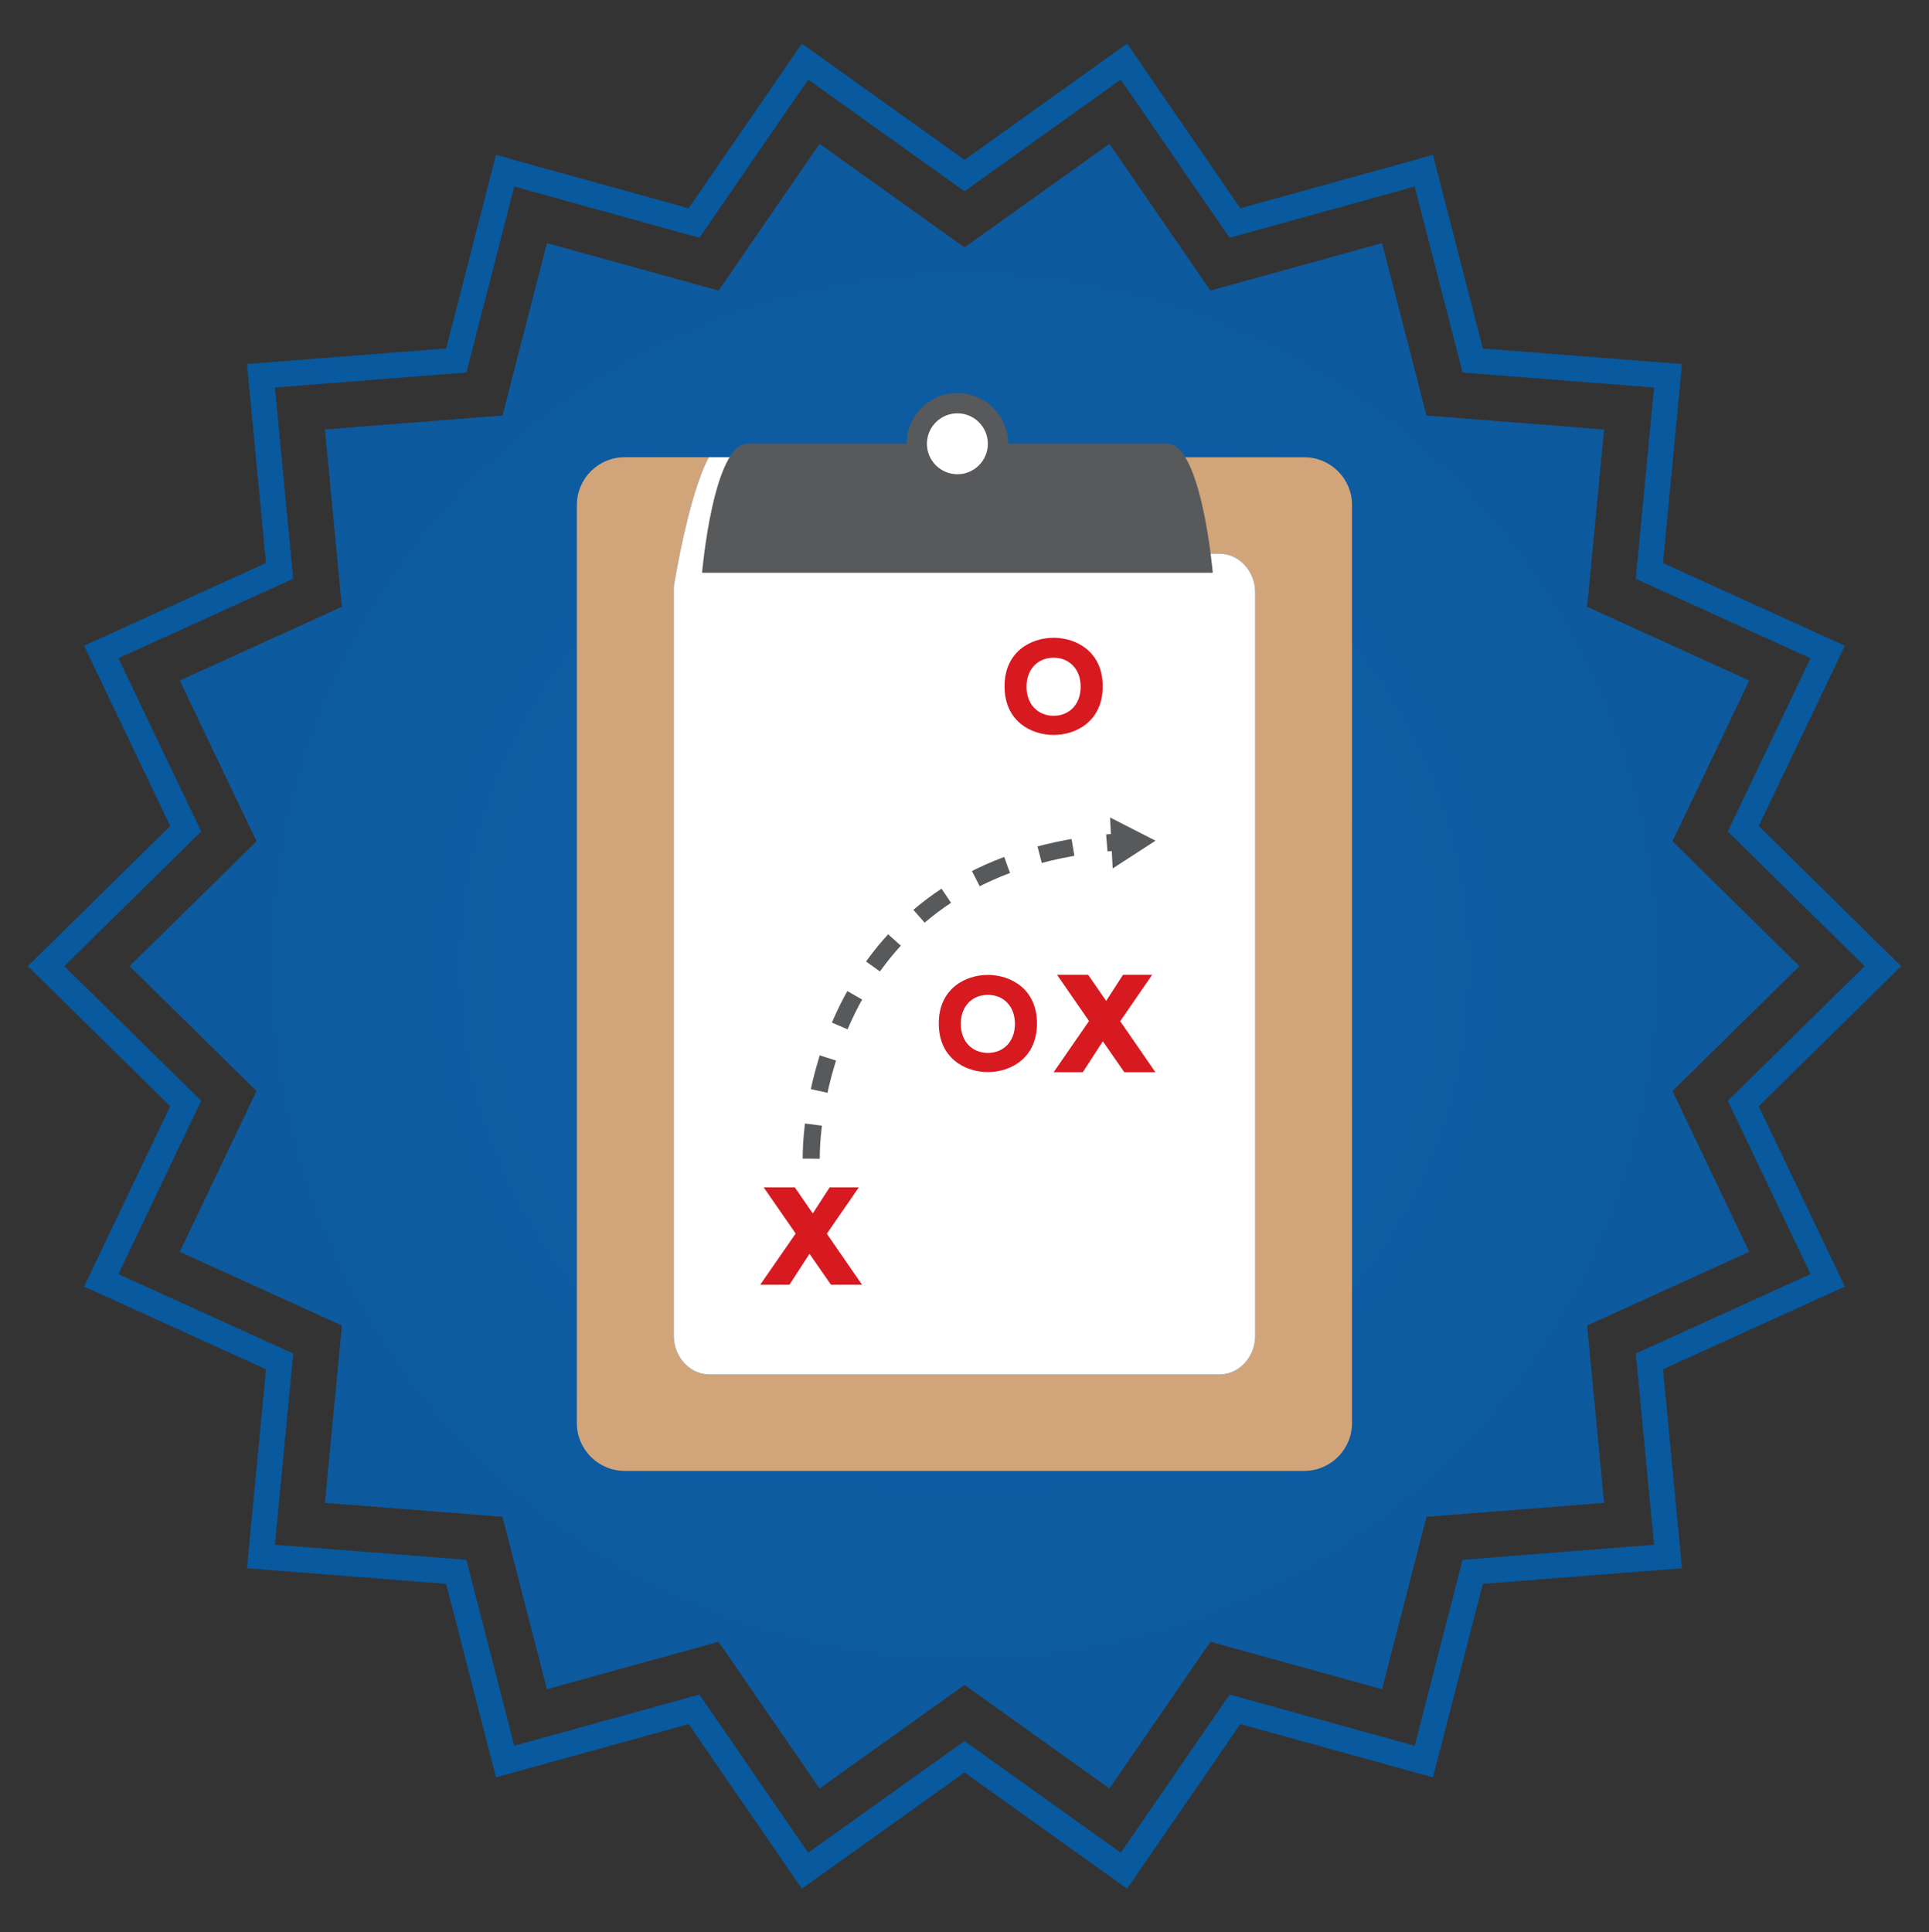 <?xml version="1.0" encoding="utf-8"?>
<!-- Generator: Adobe Illustrator 16.0.0, SVG Export Plug-In . SVG Version: 6.00 Build 0)  -->
<!DOCTYPE svg PUBLIC "-//W3C//DTD SVG 1.1//EN" "http://www.w3.org/Graphics/SVG/1.1/DTD/svg11.dtd">
<svg version="1.1" xmlns="http://www.w3.org/2000/svg" xmlns:xlink="http://www.w3.org/1999/xlink" x="0px" y="0px" width="56.5px"
	 height="56.6px" viewBox="0 0 56.5 56.6" enable-background="new 0 0 56.5 56.6" xml:space="preserve">
<rect x="0" y="0" width="56.5" height="56.6" fill="#333333" stroke="none"/>
<g id="Layer_9">
</g>
<g id="Bracket">
</g>
<g id="Nav">
</g>
<g id="Round">
</g>
<g id="Team_Info">
	<g id="Team_Name">
	</g>
	<g id="Score">
	</g>
	<g id="Seed">
	</g>
</g>
<g id="PopOut">
	<radialGradient id="SVGID_1_" cx="28.25" cy="28.3" r="24.272" gradientUnits="userSpaceOnUse">
		<stop  offset="0" style="stop-color:#0E62AC"/>
		<stop  offset="1" style="stop-color:#0D599D"/>
	</radialGradient>
	<polygon fill="url(#SVGID_1_)" points="52.705,28.3 48.986,31.958 51.235,36.667 46.486,38.827 46.983,44.021 41.782,44.429 
		40.48,49.481 35.453,48.089 32.495,52.387 28.25,49.353 24.005,52.387 21.047,48.089 16.02,49.481 14.717,44.428 9.517,44.02 
		10.015,38.827 5.265,36.667 7.514,31.958 3.795,28.3 7.514,24.642 5.265,19.934 10.014,17.774 9.517,12.58 14.718,12.171 
		16.02,7.12 21.047,8.512 24.005,4.213 28.25,7.248 32.495,4.213 35.452,8.512 40.48,7.12 41.782,12.172 46.983,12.581 
		46.486,17.774 51.235,19.934 48.986,24.642 	"/>
	<polygon fill="none" stroke="#08599E" stroke-width="0.75" stroke-miterlimit="10" points="55.15,28.3 51.06,32.324 53.534,37.503 
		48.31,39.878 48.856,45.592 43.135,46.041 41.704,51.599 36.172,50.068 32.92,54.795 28.25,51.457 23.579,54.795 20.327,50.068 
		14.795,51.598 13.364,46.04 7.643,45.592 8.19,39.878 2.965,37.503 5.439,32.324 1.349,28.3 5.439,24.275 2.965,19.097 
		8.189,16.721 7.643,11.007 13.365,10.559 14.795,5.001 20.327,6.533 23.579,1.804 28.25,5.143 32.92,1.804 36.172,6.533 
		41.704,5.001 43.135,10.56 48.856,11.008 48.31,16.722 53.534,19.097 51.06,24.275 	"/>
	<g>
		<path fill="#D1A579" d="M38.204,13.394h-4.841l0.996,2.825h1.356c0.576,0,1.048,0.51,1.048,1.131V39.13
			c0,0.621-0.472,1.131-1.048,1.131H20.783c-0.576,0-1.048-0.51-1.048-1.131v-4.958V22.306v-4.957c0-0.062,0-0.178,0-0.178
			s0.428-2.684,1.025-3.778h-2.467c-0.769,0-1.397,0.629-1.397,1.396v6.121v14.654v6.124c0,0.767,0.629,1.396,1.397,1.396h19.91
			c0.769,0,1.397-0.629,1.397-1.396V14.79C39.602,14.023,38.973,13.394,38.204,13.394z"/>
		<path fill="#FFFFFF" d="M19.735,17.349v4.957v11.866v4.958c0,0.621,0.472,1.131,1.048,1.131h14.933
			c0.576,0,1.048-0.51,1.048-1.131V17.349c0-0.621-0.472-1.131-1.048-1.131h-1.356l-0.996-2.825H20.761
			c-0.598,1.094-1.025,3.778-1.025,3.778S19.735,17.287,19.735,17.349z"/>
	</g>
	<path fill="#58595B" d="M35.522,16.777H20.563c0,0,0.329-3.778,1.331-3.778c2.711,0,9.827,0,12.297,0
		C35.193,12.999,35.522,16.777,35.522,16.777z"/>
	<g>
		<circle fill="#58595B" cx="28.042" cy="12.999" r="1.485"/>
		<circle fill="#FFFFFF" cx="28.042" cy="12.999" r="0.892"/>
	</g>
	<g>
		<path fill="#D71920" d="M23.305,36.132l-0.937-1.354h0.911l0.528,0.765l0.494-0.765h0.854l-0.937,1.359l1.032,1.495h-0.91
			l-0.63-0.907l-0.588,0.907h-0.856L23.305,36.132z"/>
	</g>
	<g>
		<path fill="#D71920" d="M27.497,29.978c0-1.028,0.788-1.422,1.438-1.422c0.646,0,1.437,0.394,1.437,1.422
			c0,1.031-0.79,1.425-1.437,1.425C28.285,31.403,27.497,31.009,27.497,29.978z M29.727,29.989c0-0.532-0.35-0.849-0.792-0.849
			c-0.443,0-0.794,0.316-0.794,0.849c0,0.536,0.351,0.852,0.794,0.852C29.377,30.841,29.727,30.524,29.727,29.989z"/>
	</g>
	<g>
		<path fill="#D71920" d="M31.897,29.907l-0.937-1.354h0.911l0.528,0.765l0.494-0.765h0.854l-0.937,1.359l1.032,1.495h-0.91
			l-0.63-0.907l-0.588,0.907H30.86L31.897,29.907z"/>
	</g>
	<g>
		<path fill="#D71920" d="M29.423,20.103c0-1.028,0.788-1.422,1.438-1.422c0.646,0,1.437,0.394,1.437,1.422
			c0,1.031-0.79,1.425-1.437,1.425C30.211,21.528,29.423,21.134,29.423,20.103z M31.652,20.114c0-0.532-0.35-0.849-0.792-0.849
			c-0.443,0-0.794,0.316-0.794,0.849c0,0.536,0.351,0.852,0.794,0.852C31.303,20.966,31.652,20.649,31.652,20.114z"/>
	</g>
	<g>
		<g>
			<path fill="none" stroke="#58595B" stroke-width="0.5" stroke-miterlimit="10" stroke-dasharray="1,1" d="M23.76,33.938
				c0-1.917,0.97-8.719,9.008-9.276"/>
			<g>
				<polygon fill="#58595B" points="32.59,25.438 33.845,24.625 32.513,23.945 				"/>
			</g>
		</g>
	</g>
</g>
<g id="Hover_x2F_Click">
</g>
<g id="DesktopWeb">
	<g id="FIrst_Round">
	</g>
	<g id="Second_Round" display="none">
	</g>
	<g id="Regional_Semis" display="none">
	</g>
	<g id="Regional_FInals" display="none">
	</g>
	<g id="National_Semis" display="none">
	</g>
	<g id="National_Champ" display="none">
	</g>
</g>
</svg>

